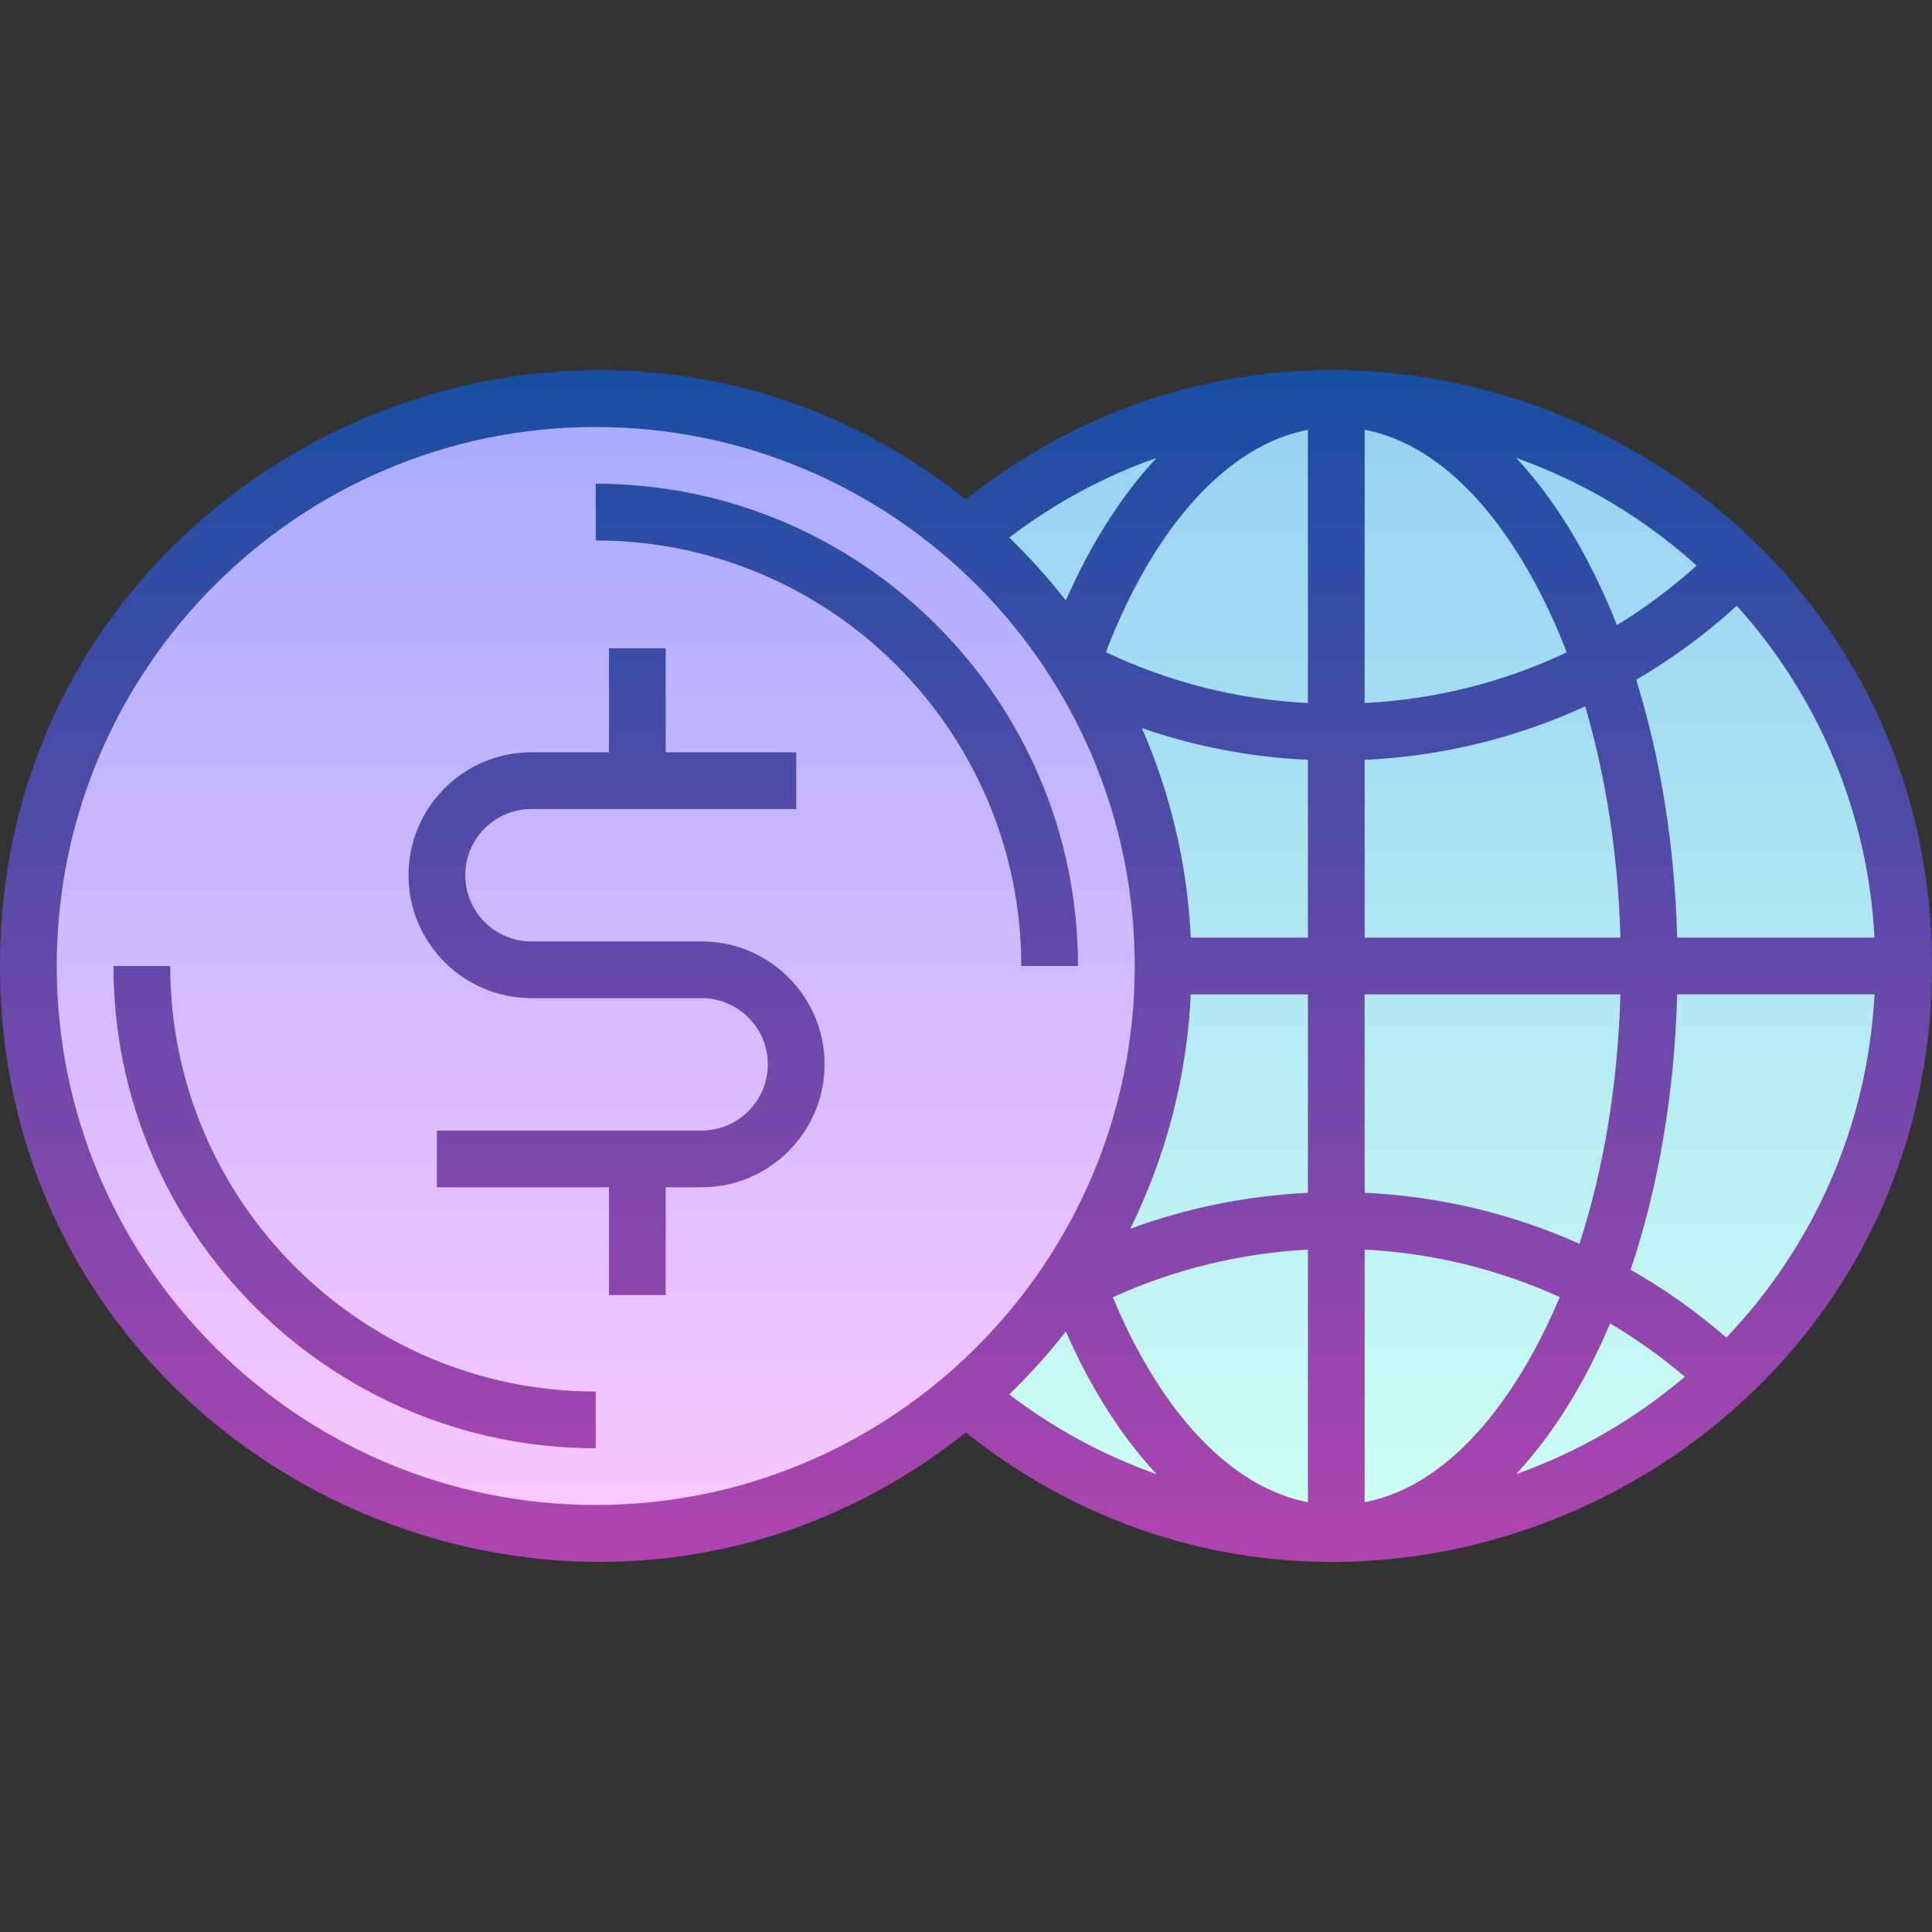 <svg id="Capa_1" enable-background="new 0 0 510.78 510.78" height="512" viewBox="0 0 510.78 510.78" width="512" xmlns="http://www.w3.org/2000/svg" xmlns:xlink="http://www.w3.org/1999/xlink"><rect x="0" y="0" width="510.78" height="510.78" fill="#333333" stroke="none"/><linearGradient id="SVGID_1_" gradientUnits="userSpaceOnUse" x1="353.285" x2="353.285" y1="105.389" y2="405.389"><stop offset="0" stop-color="#96d1f3"/><stop offset="1" stop-color="#ccfff4"/></linearGradient><linearGradient id="SVGID_2_" gradientUnits="userSpaceOnUse" x1="157.5" x2="157.5" y1="105.389" y2="405.389"><stop offset="0" stop-color="#a8abff"/><stop offset="1" stop-color="#fac8ff"/></linearGradient><linearGradient id="SVGID_3_" gradientUnits="userSpaceOnUse" x1="255.39" x2="255.39" y1="97.835" y2="412.946"><stop offset="0" stop-color="#174fa3"/><stop offset="1" stop-color="#b044af"/></linearGradient><g><g><circle cx="353.285" cy="255.389" fill="url(#SVGID_1_)" r="150"/><circle cx="157.5" cy="255.389" fill="url(#SVGID_2_)" r="150"/></g><path d="m255.339 132.056c-102.445-81.438-255.339-8.446-255.339 123.333 0 131.963 153.022 204.669 255.339 123.334 102.485 81.443 255.442 8.444 255.442-123.334-.001-132.033-153.116-204.651-255.442-123.333zm50.449-11.013c-9.164 9.805-17.309 22.506-24.006 37.711-4.592-5.892-9.593-11.448-14.959-16.629 11.865-9.064 25.025-16.155 38.965-21.082zm-148.288 276.846c-78.575 0-142.5-63.925-142.5-142.5s63.925-142.5 142.5-142.5 142.5 63.925 142.5 142.5-63.925 142.5-142.5 142.5zm109.323-29.235c5.366-5.181 10.368-10.738 14.959-16.629 6.697 15.205 14.842 27.906 24.006 37.711-13.94-4.927-27.1-12.019-38.965-21.082zm78.962 28.501c-20.172-3.898-38.764-23.397-51.568-54.19 16.177-7.365 33.708-11.652 51.568-12.592zm0-81.797c-16.083.766-31.943 3.977-46.96 9.499 9.304-18.851 14.948-39.816 15.992-61.967h30.968zm0-67.469h-30.968c-.924-19.611-5.456-38.291-12.938-55.399 14.1 4.886 28.785 7.695 43.906 8.391zm0-62.02c-18.663-.95-36.583-5.458-53.412-13.448 12.825-33.455 32.25-54.709 53.412-58.798zm149.798 62.02h-52.175c-.637-24.195-4.372-47.398-10.825-68.173 9.441-5.521 18.358-12.055 26.602-19.564 21.173 23.521 34.646 54.102 36.398 87.737zm-47.019-98.363c-6.585 5.939-13.636 11.198-21.066 15.748-7.821-19.721-17.219-34.07-26.65-44.21 17.788 6.318 33.962 16.07 47.716 28.462zm-87.779-35.906c26.058 5.052 43.914 34.161 53.429 58.851-16.597 7.859-34.675 12.435-53.429 13.401zm0 87.271c20.429-.951 40.141-5.786 58.293-14.139 5.525 18.667 8.725 39.444 9.325 61.138h-67.618zm0 61.998h67.618c-.652 23.578-4.382 46.067-10.824 65.946-17.77-7.951-36.979-12.568-56.794-13.499zm0 134.269v-66.798c18.011.936 35.462 5.226 51.577 12.573-9.714 23.186-26.992 49.459-51.577 54.225zm40.064-7.444c10.668-11.47 18.72-25.473 24.84-39.817 6.927 4.097 13.535 8.8 19.753 14.083-13.058 11.099-28.133 19.888-44.593 25.734zm55.568-36.091c-7.894-6.851-16.375-12.841-25.315-17.933 7.375-21.926 11.621-46.798 12.306-72.801h52.175c-1.828 35.08-16.4 66.843-39.166 90.734zm-171.417-98.234h-15c0-62.033-50.468-112.5-112.5-112.5v-15c70.304 0 127.5 57.196 127.5 127.5zm-127.5 112.5v15c-70.304 0-127.5-57.196-127.5-127.5h15c0 62.033 50.468 112.5 112.5 112.5zm60.5-86.5c0 17.92-14.579 32.5-32.5 32.5h-9.5v28.5h-15v-28.5h-45.5v-15h70c9.649 0 17.5-7.851 17.5-17.5s-7.851-17.5-17.5-17.5h-45c-17.921 0-32.5-14.58-32.5-32.5s14.579-32.5 32.5-32.5h20.5v-27.5h15v27.5h34.5v15h-70c-9.649 0-17.5 7.851-17.5 17.5s7.851 17.5 17.5 17.5h45c17.921 0 32.5 14.58 32.5 32.5z" fill="url(#SVGID_3_)"/></g></svg>